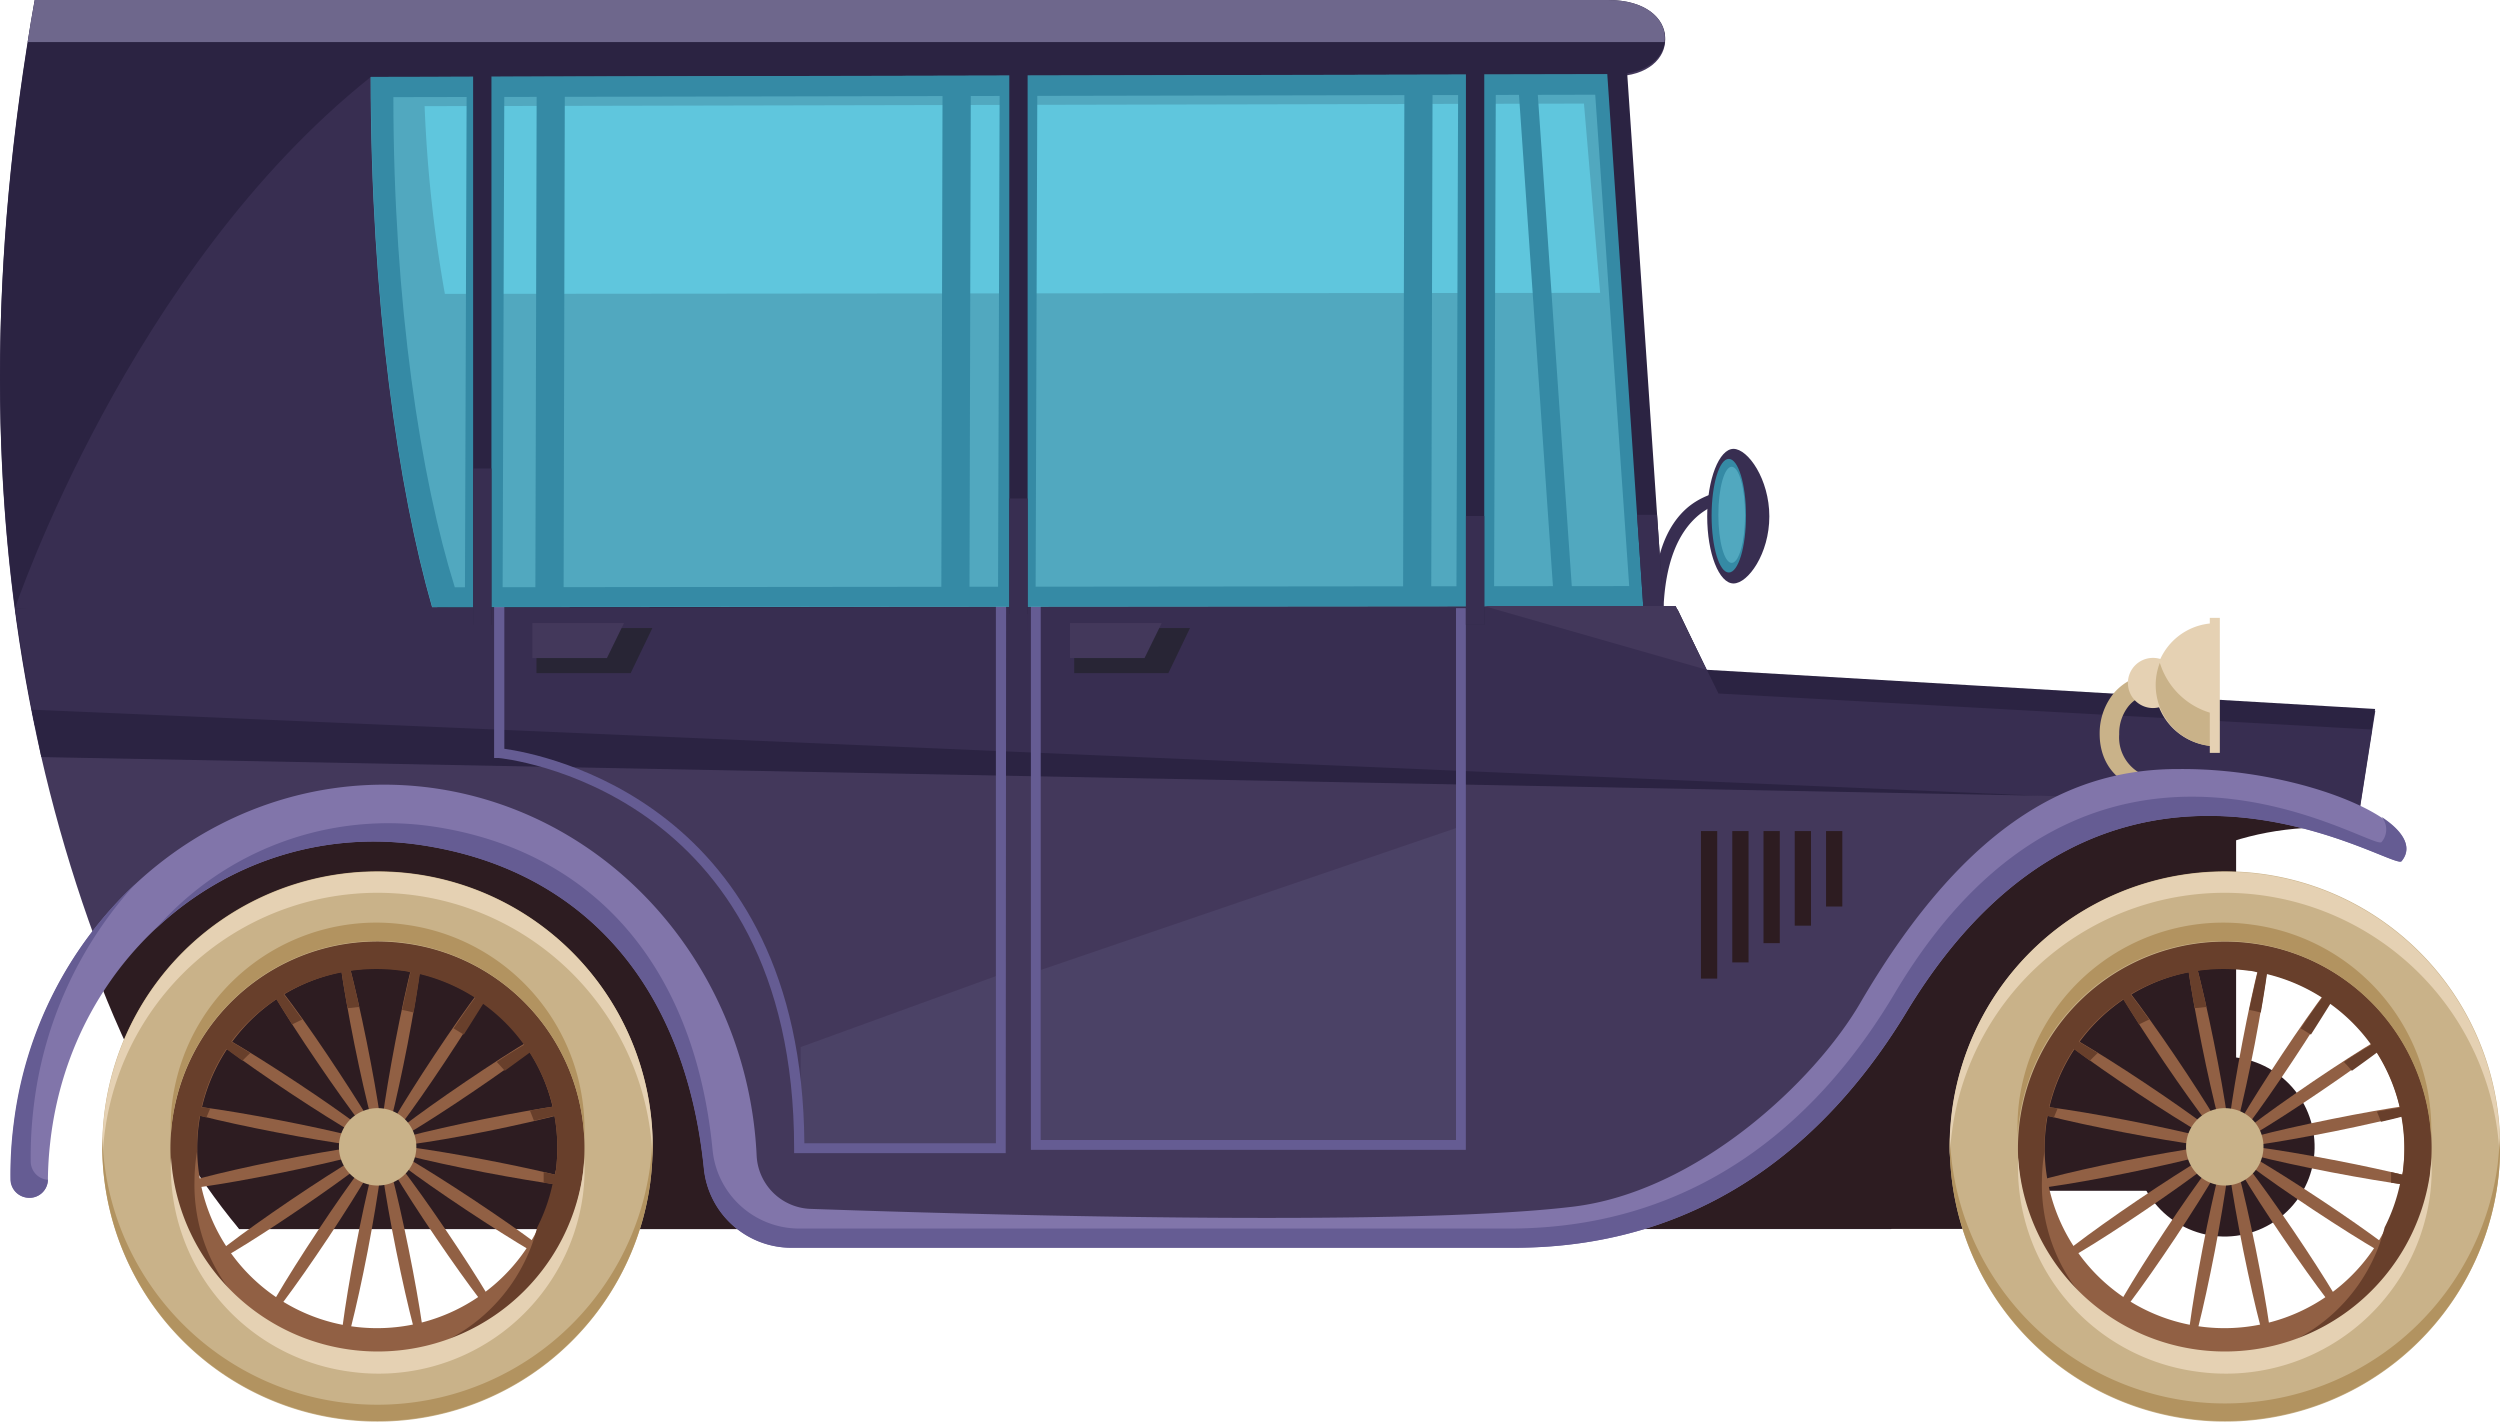 <svg xmlns="http://www.w3.org/2000/svg" viewBox="0 0 244.23 138.9"><defs><style>.cls-1{fill:#2d1c21;}.cls-2{fill:#382e51;}.cls-3{fill:#43385b;}.cls-4{fill:#4b4266;}.cls-5{fill:#2b2342;}.cls-6{fill:#6e678c;}.cls-7{fill:#655c93;}.cls-8{fill:#c9b289;}.cls-9{fill:#282535;}.cls-10{fill:#e5d1b3;}.cls-11{fill:#51a8bf;}.cls-12{fill:#5fc6dd;}.cls-13{fill:#358aa5;}.cls-14{fill:#8175aa;}.cls-15{fill:#916044;}.cls-16{fill:#683f2b;}.cls-17{fill:#b29360;}</style></defs><g id="Layer_2" data-name="Layer 2"><g id="_2" data-name="2"><rect class="cls-1" x="187.18" y="78.26" width="31.27" height="38.07"/><path class="cls-2" d="M166,50.28a7.19,7.19,0,0,1,4.6-1.56l.15-.71A7.27,7.27,0,0,0,165,49.47c-2.31,1.88-3.49,5.23-3.49,10h1C162.68,55.14,163.84,52.05,166,50.28Z"/><path class="cls-3" d="M232.05,69.44l-65.68-3.53-2.47-6.18-2.18-.33-4-51.95c6.62,0,6.8-7.27-.64-7.27H3.39C-4.7,45.89,1.59,86,23.37,120.07H184.74C197,102,205.32,78,230.42,79.78Z"/><polygon class="cls-4" points="101.67 94.76 101.67 111.43 142.24 111.43 142.24 80.9 101.67 94.76"/><polygon class="cls-4" points="78.22 102.29 78.22 111.98 97.89 111.98 97.89 95.14 78.22 102.29"/><path class="cls-5" d="M163.9,59.55l-2.18-.33-4-51.95c6.62,0,6.8-7.27-.64-7.27H3.39c-4.51,25.46-4.55,49.19.07,71.1,14.51,0,228,1.69,228,1.69l.57-3.53-65.33-3.83Z"/><path class="cls-2" d="M36.21,7.53C12.59,26.35,1.46,59.44,1.46,59.44l41.43,1.27Z"/><path class="cls-1" d="M54.43,82.83l-28-3.45L9,93.91S14.11,109,23.37,120.07H73.69L69,100.27Z"/><path class="cls-6" d="M162.62,4.11c.27-2-1.5-4.11-5.55-4.11H3.39Q3,2.07,2.7,4.11Z"/><path class="cls-2" d="M1.46,59.44C1.82,61.79,2.64,67,3.1,69.33q.16.89.36,1.77c14.51,0,227.08,7.77,227.08,7.77l1.19-7.6-63.85-3.52-4.19-8.55Z"/><polygon class="cls-5" points="3.1 69.33 4.04 73.96 199.39 77.74 3.1 69.33"/><path class="cls-7" d="M98.25,112.65H77.58v-.48c0-35.3-28.58-38.09-28.87-38.12l-.44,0V58.75h1v14.4c3.67.51,29.07,5.24,29.31,38.54H97.29V58.1h1Z"/><polygon class="cls-7" points="143.2 112.33 100.71 112.33 100.71 58.1 101.67 58.1 101.67 111.37 142.24 111.37 142.24 59.41 143.2 59.41 143.2 112.33"/><path class="cls-8" d="M211.06,77.28c-3.9,0-5.94-2.48-5.94-5.57a6.19,6.19,0,0,1,1.39-4,5.36,5.36,0,0,1,4.24-1.87v1.91a3.43,3.43,0,0,0-2.78,1.2,4.25,4.25,0,0,0-.94,2.78,4,4,0,0,0,4,4.31Z"/><polygon class="cls-9" points="116.25 61.36 104.94 61.36 104.94 65.76 114.14 65.76 116.25 61.36"/><polygon class="cls-3" points="113.49 60.87 104.53 60.87 104.53 64.29 111.81 64.29 113.49 60.87"/><polygon class="cls-9" points="63.73 61.36 52.41 61.36 52.41 65.76 61.61 65.76 63.73 61.36"/><polygon class="cls-3" points="60.96 60.87 52.01 60.87 52.01 64.29 59.29 64.29 60.96 60.87"/><path class="cls-10" d="M207.88,66.71a2.45,2.45,0,1,0,2.45-2.44A2.45,2.45,0,0,0,207.88,66.71Z"/><path class="cls-10" d="M216.5,60.88a6,6,0,0,0,0,12Z"/><path class="cls-8" d="M211,64.75a6,6,0,0,0,5.55,8.17V69.79A7.35,7.35,0,0,1,211,64.75Z"/><rect class="cls-10" x="215.88" y="60.36" width="0.98" height="13.19"/><path class="cls-11" d="M161.92,59.22,157.71,7.27l-121.5.26c0,21.91,2.72,40.39,6,51.79Z"/><path class="cls-12" d="M43.46,28.71l112.86-.1-1.58-18.49-113.26.25A134.59,134.59,0,0,0,43.46,28.71Z"/><path class="cls-13" d="M44.43,57.37c-3.3-10.54-6-27.63-6-47.88l119.46-.24-.16-2-121.5.26c0,21.91,2.72,40.39,6,51.79l119.69-.1-.16-1.95Z"/><polygon class="cls-13" points="146.13 7.86 142.45 7.86 142.28 58.1 145.96 58.1 146.13 7.86"/><polygon class="cls-13" points="139.95 7.86 137.2 7.86 137.07 58.1 139.82 58.1 139.95 7.86"/><polygon class="cls-13" points="94.84 7.86 92.08 7.86 91.96 58.1 94.71 58.1 94.84 7.86"/><polygon class="cls-13" points="55.18 7.86 52.43 7.86 52.3 58.1 55.06 58.1 55.18 7.86"/><polygon class="cls-13" points="101.34 7.86 97.66 7.86 97.5 58.1 101.17 58.1 101.34 7.86"/><polygon class="cls-13" points="49.27 7.86 45.59 7.86 45.42 58.1 49.1 58.1 49.27 7.86"/><polygon class="cls-13" points="157.59 7.94 155.75 7.94 159.28 59 161.12 59 157.59 7.94"/><polygon class="cls-13" points="150.14 7.94 148.3 7.94 151.83 59 153.67 59 150.14 7.94"/><rect class="cls-5" x="143.21" y="5.99" width="1.79" height="55.05"/><rect class="cls-5" x="98.6" y="5.99" width="1.79" height="54.01"/><rect class="cls-5" x="46.22" y="5.99" width="1.79" height="55.05"/><rect class="cls-2" x="143.21" y="50.41" width="1.79" height="10.63"/><rect class="cls-2" x="98.6" y="48.7" width="1.79" height="12.95"/><rect class="cls-2" x="46.22" y="45.77" width="1.79" height="16.49"/><polygon class="cls-5" points="158.84 5.34 156.89 5.34 160.63 60.71 162.59 60.71 158.84 5.34"/><polygon class="cls-2" points="159.93 50.29 160.63 60.71 162.59 60.71 161.88 50.29 159.93 50.29"/><path class="cls-1" d="M199.44,80.24c8-3.53,31.47.82,31.47.82-21.5-2.44-34.56,15.37-36.64,39H149.44s21-4.68,30.38-16C184.75,98.15,193.61,82.81,199.44,80.24Z"/><path class="cls-14" d="M181.72,98c-4.43,7.61-15.91,18.45-28.11,19.89-16.66,2-59.26.74-74.37.21a5.47,5.47,0,0,1-5.32-5.16C73.1,94.93,60.1,79.54,42.41,77,22.46,74.2,4.1,88.81,1.39,109.67a39,39,0,0,0-.33,5.58A1.82,1.82,0,0,0,2.63,117h0a1.8,1.8,0,0,0,2.05-1.77,35.27,35.27,0,0,1,.23-3.67C7,93,23.16,80,40.92,82.52c15.67,2.25,26,13.3,27.86,31.67a8.6,8.6,0,0,0,8.58,7.7h73.17l-2.64,0c19.89,0,31.64-11.93,38.35-23,19.56-32.38,47.53-13.76,48.38-14.76,3.1-3.67-9.64-9.1-21.7-9C203.18,75.08,192.51,79.51,181.72,98Z"/><path class="cls-7" d="M4.59,115.25A1.81,1.81,0,0,1,3,113.45a40.46,40.46,0,0,1,.32-5.57,39,39,0,0,1,9.88-21.51,38.48,38.48,0,0,0-11.85,23.3,39,39,0,0,0-.33,5.58A1.82,1.82,0,0,0,2.63,117a1.8,1.8,0,0,0,2.05-1.77v0A.27.27,0,0,1,4.59,115.25Z"/><path class="cls-7" d="M232.66,79.8a1.89,1.89,0,0,1,0,2.46c-.83,1-28.32-17.62-47.55,14.76-6.6,11.12-18.15,23-37.7,23l2.59,0H78.05a8.51,8.51,0,0,1-8.44-7.71C67.81,94,57.63,83,42.22,80.73a30.15,30.15,0,0,0-27,10,30.86,30.86,0,0,1,25.68-8.2c15.67,2.25,26,13.3,27.86,31.67a8.6,8.6,0,0,0,8.58,7.7h73.17l-2.64,0c19.89,0,31.64-11.93,38.35-23,19.56-32.38,47.53-13.76,48.38-14.76C235.72,82.75,234.81,81.22,232.66,79.8Z"/><circle class="cls-1" cx="217.34" cy="112.01" r="8.78" transform="translate(-19.92 52.93) rotate(-13.28)"/><path class="cls-15" d="M226.6,106.69c4.89-3.31,8.7-6.22,8.51-6.5s-4.3,2.17-9.19,5.49-8.7,6.22-8.51,6.5S221.72,110,226.6,106.69Z"/><path class="cls-15" d="M209.51,118.26c4.89-3.31,8.7-6.22,8.51-6.5s-4.3,2.18-9.19,5.49-8.7,6.22-8.51,6.5S204.63,121.58,209.51,118.26Z"/><path class="cls-15" d="M223,120.86c3.31,4.88,6.22,8.69,6.5,8.5s-2.18-4.3-5.49-9.19-6.22-8.69-6.5-8.5S219.69,116,223,120.86Z"/><path class="cls-15" d="M211.42,103.77c3.31,4.88,6.22,8.69,6.5,8.5s-2.18-4.3-5.49-9.19-6.22-8.69-6.5-8.5S208.11,98.88,211.42,103.77Z"/><path class="cls-15" d="M220.27,102c1.11-5.8,1.75-10.55,1.41-10.61s-1.5,4.58-2.61,10.38-1.75,10.55-1.42,10.61S219.15,107.75,220.27,102Z"/><path class="cls-15" d="M216.37,122.22c1.11-5.8,1.75-10.55,1.42-10.61s-1.51,4.58-2.62,10.38-1.75,10.55-1.42,10.61S215.25,128,216.37,122.22Z"/><path class="cls-15" d="M227.74,114.52c5.79,1.11,10.54,1.75,10.61,1.42s-4.59-1.51-10.38-2.62-10.55-1.75-10.61-1.42S221.94,113.4,227.74,114.52Z"/><path class="cls-15" d="M207.47,110.62c5.79,1.12,10.54,1.75,10.61,1.42s-4.59-1.5-10.38-2.62-10.55-1.75-10.61-1.42S201.67,109.51,207.47,110.62Z"/><path class="cls-15" d="M228,110.53c5.78-1.17,10.42-2.39,10.35-2.72s-4.81.35-10.6,1.52-10.42,2.38-10.35,2.71S222.17,111.69,228,110.53Z"/><path class="cls-15" d="M207.72,114.61c5.79-1.17,10.42-2.38,10.36-2.71s-4.81.35-10.6,1.51-10.42,2.39-10.36,2.72S201.94,115.78,207.72,114.61Z"/><path class="cls-15" d="M219.16,122.21c1.17,5.78,2.39,10.42,2.72,10.35s-.35-4.81-1.52-10.59-2.38-10.43-2.72-10.36S218,116.42,219.16,122.21Z"/><path class="cls-15" d="M215.08,102c1.16,5.79,2.38,10.43,2.71,10.36s-.35-4.81-1.52-10.6-2.38-10.42-2.71-10.35S213.91,96.19,215.08,102Z"/><path class="cls-15" d="M223.93,103.71c3.27-4.92,5.69-9.06,5.41-9.24s-3.16,3.65-6.42,8.56-5.69,9.06-5.41,9.25S220.67,108.63,223.93,103.71Z"/><path class="cls-15" d="M212.52,120.91c3.26-4.92,5.68-9.06,5.4-9.25s-3.16,3.65-6.42,8.57-5.68,9.06-5.4,9.24S209.25,125.82,212.52,120.91Z"/><path class="cls-15" d="M226,118.19c4.92,3.26,9.05,5.68,9.24,5.4s-3.65-3.16-8.57-6.42-9.05-5.68-9.24-5.4S221.06,114.92,226,118.19Z"/><path class="cls-15" d="M208.78,106.77c4.92,3.26,9.06,5.68,9.24,5.4s-3.65-3.15-8.56-6.42-9.06-5.68-9.25-5.4S203.86,103.5,208.78,106.77Z"/><path class="cls-15" d="M220.48,88.87a23.35,23.35,0,1,0,20,26.28A23.35,23.35,0,0,0,220.48,88.87Zm14.27,25.5a17.57,17.57,0,1,1-15.07-19.6A17.48,17.48,0,0,1,234.75,114.37Z"/><path class="cls-16" d="M220.48,88.87a23.35,23.35,0,1,0,20,26.28A23.35,23.35,0,0,0,220.48,88.87Zm14.27,25.5c0,.13-.05.26-.07.38l-1.09-.25c0,.28,0,.56,0,.85,0,.06,0,.13,0,.19l.87.13a17.36,17.36,0,0,1-1.5,4.24,17,17,0,0,1-33.48-4.56,17.3,17.3,0,0,1,.26-2.91,17.53,17.53,0,0,1,.15-2.79c0-.22.08-.43.12-.64l.64.16c.12-.3.24-.59.37-.89l-.85-.11a17.22,17.22,0,0,1,2.43-5.69c.46.35,1,.74,1.57,1.14.24-.25.5-.5.76-.75l-1.85-1.11a17.25,17.25,0,0,1,4.34-4.14c.43.72,1,1.56,1.54,2.46.33-.16.67-.33,1-.48-.66-.92-1.27-1.76-1.81-2.47A17.75,17.75,0,0,1,213.82,95c.15,1,.35,2.19.58,3.48.38,0,.77-.08,1.15-.1-.29-1.32-.58-2.52-.84-3.54a18,18,0,0,1,5,0c.29,0,.56.1.84.15-.25,1.06-.53,2.31-.82,3.67.38.07.76.16,1.13.26.24-1.39.45-2.67.6-3.76a17.6,17.6,0,0,1,5.4,2.31c-.63.85-1.34,1.86-2.1,3,.34.19.66.4,1,.6.71-1.11,1.36-2.15,1.89-3a17.41,17.41,0,0,1,4,4c-.79.48-1.7,1-2.67,1.68.27.28.53.56.78.86.89-.64,1.72-1.24,2.43-1.77a17.44,17.44,0,0,1,2.25,5.37l-2.24.38c.15.33.28.68.4,1,.73-.17,1.43-.33,2-.49A17.33,17.33,0,0,1,234.75,114.37Z"/><path class="cls-8" d="M221,85.37a26.88,26.88,0,1,0,23,30.26A26.88,26.88,0,0,0,221,85.37Zm16.42,29.36A20.22,20.22,0,1,1,220,92.16,20.13,20.13,0,0,1,237.38,114.73Z"/><path class="cls-8" d="M221.09,112.52a3.78,3.78,0,1,1-3.25-4.23A3.75,3.75,0,0,1,221.09,112.52Z"/><path class="cls-10" d="M190.7,110.51a26.88,26.88,0,0,1,53.5,2.57,26.88,26.88,0,1,0-53.72,0A24.42,24.42,0,0,1,190.7,110.51Z"/><path class="cls-10" d="M214.65,134a20.13,20.13,0,0,0,22.73-17.13,19.35,19.35,0,0,0,.14-3.79c0,.55-.06,1.11-.14,1.67a20.24,20.24,0,0,1-40.22-1.65A20.14,20.14,0,0,0,214.65,134Z"/><path class="cls-17" d="M220,90.33a20.12,20.12,0,0,0-22.73,17.13,19.3,19.3,0,0,0-.15,3.55c0-.57.07-1.14.15-1.72a20.23,20.23,0,0,1,40.23,1.89A20.15,20.15,0,0,0,220,90.33Z"/><path class="cls-17" d="M244,113.79a26.88,26.88,0,0,1-53.51-2.74A26.89,26.89,0,0,0,244,115.63a27.37,27.37,0,0,0,.23-4.5C244.17,112,244.1,112.9,244,113.79Z"/><path class="cls-15" d="M46.15,106.69c4.89-3.31,8.7-6.22,8.51-6.5s-4.3,2.17-9.19,5.49-8.7,6.22-8.51,6.5S41.27,110,46.15,106.69Z"/><path class="cls-15" d="M29.06,118.26c4.89-3.31,8.7-6.22,8.51-6.5s-4.3,2.18-9.19,5.49-8.7,6.22-8.51,6.5S24.18,121.58,29.06,118.26Z"/><path class="cls-15" d="M42.55,120.86c3.31,4.88,6.22,8.69,6.5,8.5s-2.18-4.3-5.49-9.19-6.22-8.69-6.5-8.5S39.24,116,42.55,120.86Z"/><path class="cls-15" d="M31,103.77c3.31,4.88,6.22,8.69,6.5,8.5S35.29,108,32,103.08s-6.22-8.69-6.5-8.5S27.66,98.88,31,103.77Z"/><path class="cls-15" d="M39.82,102c1.11-5.8,1.74-10.55,1.41-10.61s-1.5,4.58-2.61,10.38-1.75,10.55-1.42,10.61S38.7,107.75,39.82,102Z"/><path class="cls-15" d="M35.92,122.22c1.11-5.8,1.75-10.55,1.42-10.61s-1.51,4.58-2.62,10.38S33,132.54,33.3,132.6,34.8,128,35.92,122.22Z"/><path class="cls-15" d="M47.29,114.52c5.79,1.11,10.54,1.75,10.61,1.42s-4.59-1.51-10.38-2.62S37,111.57,36.91,111.9,41.49,113.4,47.29,114.52Z"/><path class="cls-15" d="M27,110.62c5.79,1.12,10.54,1.75,10.61,1.42s-4.59-1.5-10.38-2.62S16.7,107.67,16.64,108,21.22,109.51,27,110.62Z"/><path class="cls-15" d="M47.5,110.53c5.79-1.17,10.43-2.39,10.36-2.72s-4.81.35-10.6,1.52S36.84,111.71,36.91,112,41.72,111.69,47.5,110.53Z"/><path class="cls-15" d="M27.27,114.61c5.79-1.17,10.42-2.38,10.36-2.71s-4.82.35-10.6,1.51-10.42,2.39-10.36,2.72S21.48,115.78,27.27,114.61Z"/><path class="cls-15" d="M38.71,122.21c1.17,5.78,2.38,10.42,2.72,10.35s-.35-4.81-1.52-10.59-2.39-10.43-2.72-10.36S37.54,116.42,38.71,122.21Z"/><path class="cls-15" d="M34.62,102c1.17,5.79,2.39,10.43,2.72,10.36s-.35-4.81-1.52-10.6-2.38-10.42-2.71-10.35S33.46,96.19,34.62,102Z"/><path class="cls-15" d="M43.48,103.71c3.27-4.92,5.69-9.06,5.41-9.24s-3.16,3.65-6.42,8.56-5.69,9.06-5.41,9.25S40.22,108.63,43.48,103.71Z"/><path class="cls-15" d="M32.07,120.91c3.26-4.92,5.68-9.06,5.4-9.25s-3.16,3.65-6.42,8.57-5.69,9.06-5.4,9.24S28.8,125.82,32.07,120.91Z"/><path class="cls-15" d="M45.53,118.19c4.91,3.26,9,5.68,9.24,5.4s-3.65-3.16-8.57-6.42-9.05-5.68-9.24-5.4S40.61,114.92,45.53,118.19Z"/><path class="cls-15" d="M28.33,106.77c4.92,3.26,9.06,5.68,9.24,5.4S33.92,109,29,105.75s-9.06-5.68-9.25-5.4S23.41,103.5,28.33,106.77Z"/><path class="cls-15" d="M40,88.87a23.35,23.35,0,1,0,20,26.28A23.35,23.35,0,0,0,40,88.87Zm14.27,25.5a17.57,17.57,0,1,1-15.07-19.6A17.48,17.48,0,0,1,54.3,114.37Z"/><path class="cls-16" d="M40,88.87a23.35,23.35,0,1,0,20,26.28A23.35,23.35,0,0,0,40,88.87Zm14.27,25.5c0,.13,0,.26-.07.38l-1.09-.25c0,.28,0,.56,0,.85,0,.06,0,.13,0,.19l.87.13a17.36,17.36,0,0,1-1.5,4.24,17,17,0,0,1-33.48-4.56,17.3,17.3,0,0,1,.26-2.91,17.53,17.53,0,0,1,.15-2.79c0-.22.08-.43.12-.64l.64.16c.12-.3.24-.59.37-.89l-.85-.11a17,17,0,0,1,2.43-5.69c.46.35,1,.74,1.57,1.14.24-.25.5-.5.76-.75-.67-.41-1.3-.79-1.85-1.11A17.25,17.25,0,0,1,27,97.62c.43.72,1,1.56,1.53,2.46.34-.16.67-.33,1-.48-.66-.92-1.27-1.76-1.81-2.47A17.75,17.75,0,0,1,33.37,95c.15,1,.35,2.19.58,3.48.38,0,.76-.08,1.15-.1-.29-1.32-.58-2.52-.84-3.54a18,18,0,0,1,5,0c.29,0,.56.1.84.15-.25,1.06-.53,2.31-.82,3.67.38.07.76.16,1.13.26.24-1.39.45-2.67.6-3.76a17.71,17.71,0,0,1,5.4,2.31c-.63.85-1.34,1.86-2.1,3,.34.19.66.4,1,.6.71-1.11,1.35-2.15,1.89-3a17.41,17.41,0,0,1,4,4c-.8.48-1.7,1-2.67,1.68.27.28.53.56.78.86l2.43-1.77A17.44,17.44,0,0,1,54,108.11l-2.24.38c.15.33.28.68.4,1,.73-.17,1.43-.33,2-.49A17.33,17.33,0,0,1,54.3,114.37Z"/><path class="cls-8" d="M40.51,85.37a26.88,26.88,0,1,0,23,30.26A26.88,26.88,0,0,0,40.51,85.37Zm16.42,29.36A20.22,20.22,0,1,1,39.58,92.16,20.14,20.14,0,0,1,56.93,114.73Z"/><path class="cls-8" d="M40.64,112.52a3.78,3.78,0,1,1-3.25-4.23A3.76,3.76,0,0,1,40.64,112.52Z"/><path class="cls-10" d="M10.25,110.51a26.88,26.88,0,0,1,53.5,2.57,26.88,26.88,0,1,0-53.72,0A24.42,24.42,0,0,1,10.25,110.51Z"/><path class="cls-10" d="M34.19,134a20.14,20.14,0,0,0,22.74-17.13,19.35,19.35,0,0,0,.14-3.79c0,.55-.06,1.11-.14,1.67a20.24,20.24,0,0,1-40.22-1.65A20.14,20.14,0,0,0,34.19,134Z"/><path class="cls-17" d="M39.58,90.33a20.11,20.11,0,0,0-22.73,17.13A19.3,19.3,0,0,0,16.7,111c0-.57.07-1.14.15-1.72a20.23,20.23,0,0,1,40.23,1.89A20.15,20.15,0,0,0,39.58,90.33Z"/><path class="cls-17" d="M63.53,113.79A26.88,26.88,0,0,1,10,111.05a26.89,26.89,0,0,0,53.51,4.58,28.52,28.52,0,0,0,.23-4.5C63.72,112,63.65,112.9,63.53,113.79Z"/><rect class="cls-1" x="166.17" y="81.19" width="1.59" height="14.41"/><rect class="cls-1" x="169.23" y="81.19" width="1.59" height="12.83"/><rect class="cls-1" x="172.28" y="81.19" width="1.59" height="10.95"/><rect class="cls-1" x="175.33" y="81.19" width="1.59" height="9.24"/><rect class="cls-1" x="178.39" y="81.19" width="1.59" height="7.37"/><polygon class="cls-3" points="163.69 59.2 144.95 59.2 166.72 65.43 163.69 59.2"/><path class="cls-2" d="M172.85,50.45c0-3.64-2.09-6.6-3.5-6.6s-2.57,3-2.57,6.6S167.93,57,169.35,57,172.85,54.09,172.85,50.45Z"/><path class="cls-13" d="M170.57,50.38c0-3.06-.75-5.55-1.68-5.55s-1.68,2.49-1.68,5.55.75,5.55,1.68,5.55S170.57,53.45,170.57,50.38Z"/><path class="cls-11" d="M170.48,50.3c0-2.59-.59-4.7-1.31-4.7s-1.3,2.11-1.3,4.7.58,4.69,1.3,4.69S170.48,52.89,170.48,50.3Z"/></g></g></svg>